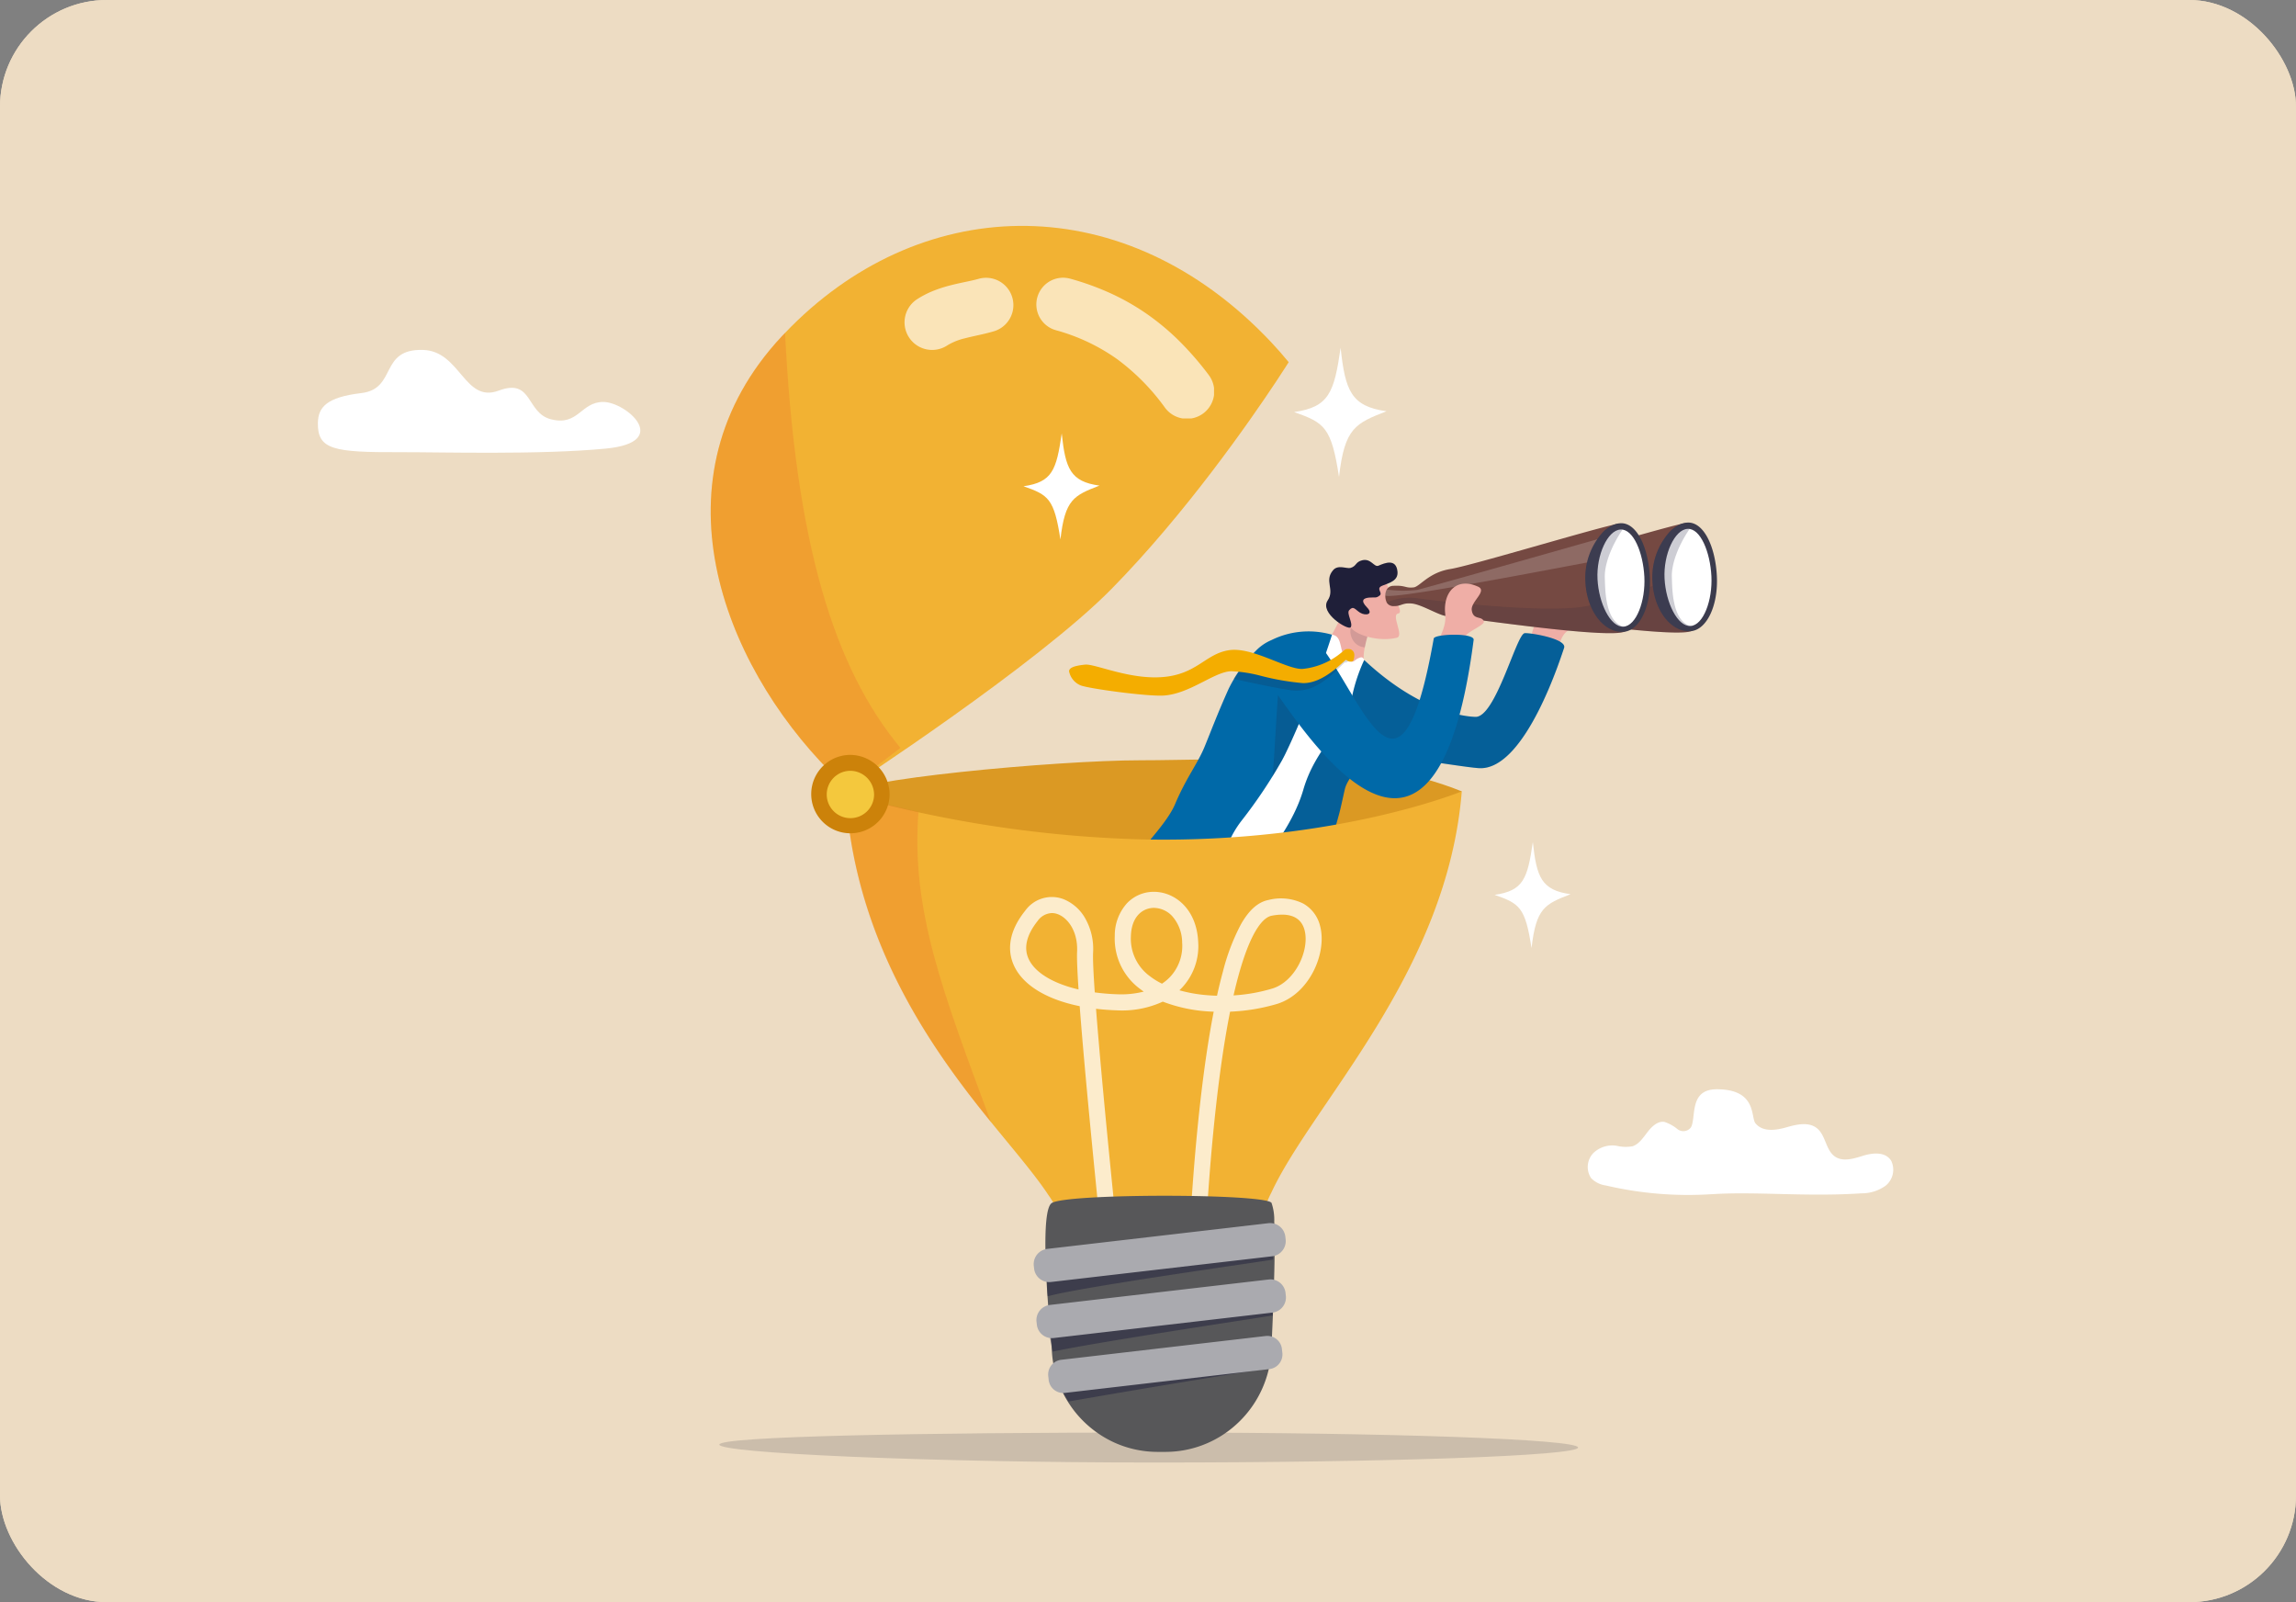 <svg xmlns="http://www.w3.org/2000/svg" xmlns:xlink="http://www.w3.org/1999/xlink" width="430" height="300" viewBox="0 0 430 300">
  <rect x="0" y="0" width="430" height="300" fill="#808080" stroke="none"/>
  <defs>
    <clipPath id="clip-path">
      <rect id="Rectángulo_430590" data-name="Rectángulo 430590" width="430" height="300" rx="20" transform="translate(995.051 2565)" fill="#fff" stroke="#707070" stroke-width="1"/>
    </clipPath>
    <clipPath id="clip-path-2">
      <rect id="Rectángulo_430628" data-name="Rectángulo 430628" width="463.906" height="309.355" fill="none"/>
    </clipPath>
    <clipPath id="clip-path-3">
      <rect id="Rectángulo_430627" data-name="Rectángulo 430627" width="463.905" height="309.355" fill="none"/>
    </clipPath>
    <clipPath id="clip-path-4">
      <rect id="Rectángulo_430592" data-name="Rectángulo 430592" width="160.824" height="5.619" fill="none"/>
    </clipPath>
    <clipPath id="clip-path-5">
      <rect id="Rectángulo_430593" data-name="Rectángulo 430593" width="44.087" height="9.583" fill="none"/>
    </clipPath>
    <clipPath id="clip-path-6">
      <rect id="Rectángulo_430594" data-name="Rectángulo 430594" width="7.911" height="19.549" fill="none"/>
    </clipPath>
    <clipPath id="clip-path-7">
      <rect id="Rectángulo_430595" data-name="Rectángulo 430595" width="3.762" height="5.322" fill="none"/>
    </clipPath>
    <clipPath id="clip-path-8">
      <rect id="Rectángulo_430596" data-name="Rectángulo 430596" width="59.959" height="51.258" fill="none"/>
    </clipPath>
    <clipPath id="clip-path-9">
      <rect id="Rectángulo_430597" data-name="Rectángulo 430597" width="6.584" height="18.938" fill="none"/>
    </clipPath>
    <clipPath id="clip-path-10">
      <rect id="Rectángulo_430598" data-name="Rectángulo 430598" width="44.086" height="9.583" fill="none"/>
    </clipPath>
    <clipPath id="clip-path-11">
      <rect id="Rectángulo_430599" data-name="Rectángulo 430599" width="41.284" height="11.076" fill="none"/>
    </clipPath>
    <clipPath id="clip-path-12">
      <rect id="Rectángulo_430600" data-name="Rectángulo 430600" width="7.912" height="19.549" fill="none"/>
    </clipPath>
    <clipPath id="clip-path-13">
      <rect id="Rectángulo_430601" data-name="Rectángulo 430601" width="21.825" height="6.658" fill="none"/>
    </clipPath>
    <clipPath id="clip-path-14">
      <rect id="Rectángulo_430602" data-name="Rectángulo 430602" width="58.351" height="76.699" fill="none"/>
    </clipPath>
    <clipPath id="clip-path-15">
      <rect id="Rectángulo_430603" data-name="Rectángulo 430603" width="27.215" height="61.3" fill="none"/>
    </clipPath>
    <clipPath id="clip-path-16">
      <rect id="Rectángulo_430604" data-name="Rectángulo 430604" width="57.96" height="26.349" fill="none"/>
    </clipPath>
    <clipPath id="clip-path-17">
      <rect id="Rectángulo_430605" data-name="Rectángulo 430605" width="35.533" height="85.276" fill="none"/>
    </clipPath>
    <clipPath id="clip-path-18">
      <rect id="Rectángulo_430606" data-name="Rectángulo 430606" width="42.38" height="9.053" fill="none"/>
    </clipPath>
    <clipPath id="clip-path-19">
      <rect id="Rectángulo_430607" data-name="Rectángulo 430607" width="41.89" height="8.935" fill="none"/>
    </clipPath>
    <clipPath id="clip-path-20">
      <rect id="Rectángulo_430608" data-name="Rectángulo 430608" width="40.077" height="8.461" fill="none"/>
    </clipPath>
    <clipPath id="clip-path-25">
      <rect id="Rectángulo_430614" data-name="Rectángulo 430614" width="59.961" height="51.258" fill="none"/>
    </clipPath>
    <clipPath id="clip-path-30">
      <rect id="Rectángulo_430619" data-name="Rectángulo 430619" width="21.825" height="6.656" fill="none"/>
    </clipPath>
    <clipPath id="clip-path-33">
      <rect id="Rectángulo_430622" data-name="Rectángulo 430622" width="57.959" height="26.349" fill="none"/>
    </clipPath>
    <clipPath id="clip-path-34">
      <rect id="Rectángulo_430623" data-name="Rectángulo 430623" width="35.534" height="85.276" fill="none"/>
    </clipPath>
  </defs>
  <g id="Enmascarar_grupo_1098927" data-name="Enmascarar grupo 1098927" transform="translate(-995.051 -2565)" clip-path="url(#clip-path)">
    <g id="Grupo_1164218" data-name="Grupo 1164218" transform="translate(986.037 2557.804)">
      <g id="Grupo_1164329" data-name="Grupo 1164329" clip-path="url(#clip-path-2)">
        <rect id="Rectángulo_430591" data-name="Rectángulo 430591" width="463.867" height="309.245" transform="translate(0 0.11)" fill="#eddcc3"/>
        <g id="Grupo_1164328" data-name="Grupo 1164328">
          <g id="Grupo_1164327" data-name="Grupo 1164327" clip-path="url(#clip-path-3)">
            <g id="Grupo_1164227" data-name="Grupo 1164227" transform="translate(143.696 275.538)" opacity="0.18">
              <g id="Grupo_1164226" data-name="Grupo 1164226">
                <g id="Grupo_1164225" data-name="Grupo 1164225" clip-path="url(#clip-path-4)">
                  <path id="Trazado_935472" data-name="Trazado 935472" d="M929.334,1784.271c0,1.552,37.944,3.353,81.663,3.353s79.161-1.258,79.161-2.81S1054.716,1782,1011,1782s-81.663.714-81.663,2.266" transform="translate(-929.334 -1782.005)" fill="#32323f"/>
                </g>
              </g>
            </g>
            <path id="Trazado_935473" data-name="Trazado 935473" d="M1197.7,972.66c-19.023-7.7-44.366-5.819-60.136-5.819s-55.5,3.692-55.255,6.445,13.391,27.909,29.16,27.909,73.589-13.7,73.589-13.7Z" transform="translate(-914.956 -817.175)" fill="#db9923"/>
            <path id="Trazado_935474" data-name="Trazado 935474" d="M1817.228,694.05a2.759,2.759,0,0,0,.248,1.307,1.444,1.444,0,0,0,1.366.685c1.4.027,1.569-.669,3.417-.471s5.295,2.383,6.492,2.33c1.089-.048,27.789,4.044,32.813,3.064a2.641,2.641,0,0,0,.438-.119c.228-.088.355-.2.371-.335.019-.17.036-.425.051-.75.152-3.389.034-14.477-.776-18.039-.162-.711-.351-1.122-.572-1.113a7.534,7.534,0,0,0-1.054.188c-5.319,1.2-26.835,7.7-30.647,8.309-4.036.645-5.7,3.306-6.843,3.434-1.62.18-1.482-.43-3.857-.289a1.615,1.615,0,0,0-1.445,1.8" transform="translate(-1536.244 -575.372)" fill="#754942"/>
            <g id="Grupo_1164230" data-name="Grupo 1164230" transform="translate(281.232 116.162)" opacity="0.16">
              <g id="Grupo_1164229" data-name="Grupo 1164229">
                <g id="Grupo_1164228" data-name="Grupo 1164228" clip-path="url(#clip-path-5)">
                  <path id="Trazado_935475" data-name="Trazado 935475" d="M1818.833,755.081a1.444,1.444,0,0,0,1.366.685c1.4.027,1.569-.669,3.417-.471s5.295,2.383,6.492,2.331c1.089-.048,27.789,4.044,32.813,3.064l-.054-.092-.687-1.18c-1.339-2.3-2.6-4.466-3.493-5.987l-1.27-2.172a2.782,2.782,0,0,1-1.3.844c-5.753,2.284-27.281,2.77-31.13,2.264a10.918,10.918,0,0,0-6.156.715" transform="translate(-1818.832 -751.258)" fill="#1f1f39"/>
                </g>
              </g>
            </g>
            <path id="Trazado_935476" data-name="Trazado 935476" d="M2059.447,691.076c.209,4.042,2.024,7.28,4.37,8.638a4.812,4.812,0,0,0,2.805.679c2.981-.232,5.174-4.785,4.885-10.342s-2.474-10.109-5.462-9.991a3.944,3.944,0,0,0-1.272.272h0l0,0a5.9,5.9,0,0,0-1.915,1.261,12.694,12.694,0,0,0-3.407,9.482" transform="translate(-1740.996 -574.904)" fill="#3b3b4d"/>
            <path id="Trazado_935477" data-name="Trazado 935477" d="M2074.1,696.982c.233,4.509,2.425,9.012,4.847,8.886s4.16-4.832,3.926-9.341-2.043-8.974-4.466-8.848-4.542,4.794-4.308,9.3" transform="translate(-1753.384 -581.347)" fill="#fff"/>
            <g id="Grupo_1164233" data-name="Grupo 1164233" transform="translate(318.434 105.426)" opacity="0.26">
              <g id="Grupo_1164232" data-name="Grupo 1164232">
                <g id="Grupo_1164231" data-name="Grupo 1164231" clip-path="url(#clip-path-6)">
                  <path id="Trazado_935478" data-name="Trazado 935478" d="M2059.447,692.574c.209,4.042,2.024,7.28,4.37,8.638,2.291.2,4.843.333,2.744-.287-3.425-1.013-3.406-6.89-3.482-9.2s1.092-5.68,3.319-8.972l-1.625-.924h0l0,0c-.06.039-.931.6-1.915,1.261a12.694,12.694,0,0,0-3.407,9.482" transform="translate(-2059.43 -681.829)" fill="#3d3d59"/>
                </g>
              </g>
            </g>
            <path id="Trazado_935479" data-name="Trazado 935479" d="M1918,778.378c.831-6.87,4.069-3.415,5.591-7.274.249-.633-2.793-5.018-5.413-3.724s-4.653,5.219-5.014,7.227,2,3.1,2.707,3.094a7.115,7.115,0,0,1,2.129.677" transform="translate(-1617.315 -648.526)" fill="#efaea6"/>
            <path id="Trazado_935480" data-name="Trazado 935480" d="M1655.087,786.726l4.7,2.6s4.6,2.461,4.053,1.082c-.727-1.842-.124-3.313-.279-4.439a8.659,8.659,0,0,1,.194-2.614,27.492,27.492,0,0,1,.858-3.228l.2-.374-.145-1.308-.425-3.829s-3.874.6-4.807,2.758c-.852,1.972-3.857,7.041-4.354,9.35" transform="translate(-1399.173 -654.844)" fill="#efaea6"/>
            <g id="Grupo_1164236" data-name="Grupo 1164236" transform="translate(261.884 123.189)" opacity="0.14">
              <g id="Grupo_1164235" data-name="Grupo 1164235">
                <g id="Grupo_1164234" data-name="Grupo 1164234" clip-path="url(#clip-path-7)">
                  <path id="Trazado_935481" data-name="Trazado 935481" d="M1696.4,802.03a27.489,27.489,0,0,1,.857-3.228l.2-.374-.145-1.308-.494-.413a23.7,23.7,0,0,0-2.728,1.3c-.894.624-.327,3.869,2.308,4.028" transform="translate(-1693.697 -796.707)" fill="#1f1f39"/>
                </g>
              </g>
            </g>
            <path id="Trazado_935482" data-name="Trazado 935482" d="M1521.759,815.919c2.293.234,1.109,3.836,3.125,4.825,1.064.522,1.016-.068,1.74-.387.446-.2.888-.439,1.183.294,6,14.927-15.5,38.161-14.944,40.591.454,1.987-9.589,1.984-14.511-1.539-6.75-4.832-2.992-13.05-2.145-14.569s16.4-26.88,16.4-26.88a43.981,43.981,0,0,0,9.156-2.335" transform="translate(-1263.333 -689.76)" fill="#fff"/>
            <path id="Trazado_935483" data-name="Trazado 935483" d="M1624.887,816.8c-.308.754-7.133,23.12-16,22.468-3.92-.288-17.062-2.774-19.669-1.966-1.984.615-4.883,3.77-5.384,5.917-.4,1.728-.74,3.414-1.073,4.634-.853,3.133-3.949,14.4-6.18,15.89-3,2-10.6,1.977-11.454.149-1.473-3.137,7.971-10.406,10.937-20.585,2.293-7.87,7.474-10.99,9.157-17.577a31.413,31.413,0,0,1,2.245-6.706c9.763,9.128,17.9,10.552,20.827,10.647,3.753.122,7.605-15.2,9.175-15.659.618-.182,8.151.982,7.414,2.787" transform="translate(-1322.997 -688.134)" fill="#0267a4"/>
            <g id="Grupo_1164239" data-name="Grupo 1164239" transform="translate(241.981 125.863)" opacity="0.11">
              <g id="Grupo_1164238" data-name="Grupo 1164238">
                <g id="Grupo_1164237" data-name="Grupo 1164237" clip-path="url(#clip-path-8)">
                  <path id="Trazado_935484" data-name="Trazado 935484" d="M1624.887,816.8c-.308.754-7.133,23.12-16,22.468-3.92-.288-17.062-2.774-19.669-1.966-1.984.615-4.883,3.77-5.384,5.917-.4,1.728-.74,3.414-1.073,4.634-.853,3.133-3.949,14.4-6.18,15.89-3,2-10.6,1.977-11.454.149-1.473-3.137,7.971-10.406,10.937-20.585,2.293-7.87,7.474-10.99,9.157-17.577a31.413,31.413,0,0,1,2.245-6.706c9.763,9.128,17.9,10.552,20.827,10.647,3.753.122,7.605-15.2,9.175-15.659.618-.182,8.151.982,7.414,2.787" transform="translate(-1564.978 -813.997)" fill="#1f1f39"/>
                </g>
              </g>
            </g>
            <path id="Trazado_935485" data-name="Trazado 935485" d="M1424.029,856.824c-.517,4.276,10.716,3.872,14.831,1.873,3.411-1.658,2.316-5.972,6.468-11.337a92.6,92.6,0,0,0,7.6-11.342c.2-.383.4-.759.574-1.122,1.486-3.055,2.916-6.426,4.18-9.618.575-1.451,1.117-2.866,1.612-4.2.318-.854.617-1.675.9-2.449,1.028-2.865,1.765-5.1,2.068-6.088a15.693,15.693,0,0,0-11.338,1,8.948,8.948,0,0,0-2.616,1.7,26.809,26.809,0,0,0-5.388,7.4c-2.093,4.642-3.379,8.108-4.548,10.941-1.288,3.122-3.388,5.7-5.5,10.678-1.895,4.474-8.568,10.33-8.837,12.559" transform="translate(-1203.827 -686.385)" fill="#0069a8"/>
            <g id="Grupo_1164242" data-name="Grupo 1164242" transform="translate(247.266 133.821)" opacity="0.18">
              <g id="Grupo_1164241" data-name="Grupo 1164241">
                <g id="Grupo_1164240" data-name="Grupo 1164240" clip-path="url(#clip-path-9)">
                  <path id="Trazado_935486" data-name="Trazado 935486" d="M1600.643,865.471c-.511,1.239-1.062,16.269-1.48,18.937.2-.383,2.226-3.884,2.4-4.248,1.486-3.055,2.916-6.426,4.18-9.617Z" transform="translate(-1599.162 -865.471)" fill="#1f1f39"/>
                </g>
              </g>
            </g>
            <path id="Trazado_935487" data-name="Trazado 935487" d="M1691.973,753.557c.567,1.983,3.512,5.393,2.148,5.67s1.2,4.188-.239,4.535c-3.491.84-7.973-.549-8.763-2.152s-1.482-6.392-1.482-6.392Z" transform="translate(-1423.309 -637.04)" fill="#efaea6"/>
            <path id="Trazado_935488" data-name="Trazado 935488" d="M1672.367,732.379c1.133-.1,1.22.156,1.922-.379s-.852-1.329.549-1.867,2.972-.955,2.8-2.642c-.255-2.443-2.306-1.631-3.564-1.083-.81.353-1.382-1.44-3.055-1.013-1.312.335-1,1.076-2.162,1.427-.7.212-2.323-.675-3.265.412-1.747,2.016.36,3.617-1.019,5.668-1.609,2.393,3.862,5.664,4.3,5.042.509-.725-.821-2.588-.282-3.2.813-.923,1.094-.132,2.045.458,1.016.63,2.608.353,1.284-1s-.572-1.738.454-1.827" transform="translate(-1406.939 -613.176)" fill="#1f1f39"/>
            <path id="Trazado_935489" data-name="Trazado 935489" d="M1736.024,694.849a2.757,2.757,0,0,0,.248,1.307,1.444,1.444,0,0,0,1.366.685c1.4.026,1.569-.669,3.417-.472s5.295,2.384,6.491,2.33c1.088-.047,27.789,4.044,32.813,3.064a2.578,2.578,0,0,0,.438-.119c.227-.087.355-.2.37-.334.019-.171.037-.425.051-.751.152-3.389.035-14.476-.777-18.038-.161-.711-.351-1.121-.571-1.113a7.559,7.559,0,0,0-1.053.187c-5.319,1.2-26.835,7.7-30.647,8.31-4.035.645-5.7,3.3-6.844,3.434-1.619.18-1.481-.43-3.857-.29a1.365,1.365,0,0,0-1.195.723,2.276,2.276,0,0,0-.25,1.076" transform="translate(-1467.596 -576.048)" fill="#754942"/>
            <g id="Grupo_1164245" data-name="Grupo 1164245" transform="translate(268.676 116.284)" opacity="0.16">
              <g id="Grupo_1164244" data-name="Grupo 1164244">
                <g id="Grupo_1164243" data-name="Grupo 1164243" clip-path="url(#clip-path-10)">
                  <path id="Trazado_935490" data-name="Trazado 935490" d="M1737.629,755.876a1.444,1.444,0,0,0,1.366.685c1.4.027,1.569-.669,3.417-.471s5.3,2.383,6.492,2.331c1.089-.049,27.789,4.044,32.813,3.064l-.054-.092-.687-1.18c-1.339-2.3-2.6-4.466-3.493-5.987l-1.27-2.172c-.2.3,1.069,3.829.42,4.087-5.753,2.284-29-.473-32.847-.979a10.918,10.918,0,0,0-6.156.715" transform="translate(-1737.629 -752.052)" fill="#1f1f39"/>
                </g>
              </g>
            </g>
            <g id="Grupo_1164248" data-name="Grupo 1164248" transform="translate(268.428 107.824)" opacity="0.18">
              <g id="Grupo_1164247" data-name="Grupo 1164247">
                <g id="Grupo_1164246" data-name="Grupo 1164246" clip-path="url(#clip-path-11)">
                  <path id="Trazado_935491" data-name="Trazado 935491" d="M1736.024,708.316c.947.985,35.3-5.749,38.96-6.388l2.323-4.589s-33.866,9.643-35.318,9.933a21.821,21.821,0,0,1-5.171,0,5.248,5.248,0,0,0-.545-.031,2.276,2.276,0,0,0-.25,1.076" transform="translate(-1736.023 -697.339)" fill="#fff"/>
                </g>
              </g>
            </g>
            <path id="Trazado_935492" data-name="Trazado 935492" d="M1978.242,691.871c.21,4.042,2.024,7.28,4.37,8.638a4.812,4.812,0,0,0,2.805.679c2.981-.232,5.174-4.785,4.886-10.342s-2.474-10.11-5.462-9.992a3.944,3.944,0,0,0-1.272.272h0l0,0a5.9,5.9,0,0,0-1.915,1.261,12.7,12.7,0,0,0-3.408,9.482" transform="translate(-1672.347 -575.576)" fill="#3b3b4d"/>
            <path id="Trazado_935493" data-name="Trazado 935493" d="M1992.9,697.778c.234,4.509,2.425,9.012,4.848,8.886s4.16-4.832,3.926-9.341-2.043-8.974-4.466-8.848-4.542,4.794-4.308,9.3" transform="translate(-1684.735 -582.019)" fill="#fff"/>
            <g id="Grupo_1164251" data-name="Grupo 1164251" transform="translate(305.877 105.548)" opacity="0.26">
              <g id="Grupo_1164250" data-name="Grupo 1164250">
                <g id="Grupo_1164249" data-name="Grupo 1164249" clip-path="url(#clip-path-12)">
                  <path id="Trazado_935494" data-name="Trazado 935494" d="M1978.242,693.369c.21,4.042,2.024,7.28,4.37,8.638,2.291.2,4.843.333,2.744-.287-3.425-1.013-3.406-6.889-3.482-9.2s1.092-5.68,3.319-8.972l-1.625-.924h0l0,0c-.06.039-.931.6-1.915,1.261a12.7,12.7,0,0,0-3.408,9.482" transform="translate(-1978.224 -682.623)" fill="#3d3d59"/>
                </g>
              </g>
            </g>
            <path id="Trazado_935495" data-name="Trazado 935495" d="M1801.654,763.861c.242-.807,3.573-2.1,3.41-2.734-.3-1.177-2.015-.166-2.265-2.181-.194-1.57,2.972-3.561,1.189-4.367-4.172-1.887-6.577,1.192-6.161,5.064.323,3.009-1.62,4.759-1.942,7.3s5.271.681,5.271.681a17.081,17.081,0,0,1,.5-3.758" transform="translate(-1518.189 -637.421)" fill="#efaea6"/>
            <path id="Trazado_935496" data-name="Trazado 935496" d="M1601.839,816.767c8.578,9.847,15.655,36.437,22.135-.17.156-.88,7.651-1.108,7.474.254-7.625,58.827-34.365,12.685-38.139,8.35-1.6-1.837.5-9.4,3.8-8.85a21.253,21.253,0,0,0,4.735.416" transform="translate(-1346.484 -689.73)" fill="#0069a8"/>
            <g id="Grupo_1164254" data-name="Grupo 1164254" transform="translate(240.014 129.969)" opacity="0.18">
              <g id="Grupo_1164253" data-name="Grupo 1164253">
                <g id="Grupo_1164252" data-name="Grupo 1164252" clip-path="url(#clip-path-13)">
                  <path id="Trazado_935497" data-name="Trazado 935497" d="M1573.187,841.92c-.208-.205-3.5,4.058-7.045,5a7.774,7.774,0,0,1-3.014.243c-2.972-.391-10.864-2.146-10.864-2.146a14.611,14.611,0,0,1,2.979-3.521,27.522,27.522,0,0,0,8.122,2.639,11.318,11.318,0,0,0,3.378-.27,18.834,18.834,0,0,0,5.262-2.186c.717-.419.963-1.218,1.708-1.108.989.146-.257,1.612-.526,1.349" transform="translate(-1552.262 -840.56)" fill="#1f1f39"/>
                </g>
              </g>
            </g>
            <path id="Trazado_935498" data-name="Trazado 935498" d="M1406.336,834.289a1.092,1.092,0,0,0-1.122-1.13c-.661-.018-.732.246-1.314.687a13.446,13.446,0,0,1-7.271,3.045c-2.943.123-9.354-4.158-13.74-3.508s-5.96,4.44-12.267,5.018-12.842-2.506-14.7-2.313-3,.522-3.007,1.255a3.621,3.621,0,0,0,2.093,2.6c1.259.6,12.6,2.137,15.637,1.933,4.955-.333,9.473-4.483,12.656-4.553a25.964,25.964,0,0,1,5.34.809,47.245,47.245,0,0,0,8.1,1.419c4.152.045,7.84-4.548,8.1-4.347a1.126,1.126,0,0,0,1.041.3c.371-.067.453-.8.454-1.214" transform="translate(-1143.72 -704.333)" fill="#f4ad00"/>
            <path id="Trazado_935499" data-name="Trazado 935499" d="M1197.7,1005.581c-2.722,33.936-27.917,58.466-35.625,75.052,0,0,0,0,0,.005a19.747,19.747,0,0,0-2.248,9.33c.006.1.006.2.007.293v0c.025,2.541-1.629,4.515-4.242,5.918l-.009.005a19.525,19.525,0,0,1-4.7,1.709c-.5.121-1.016.226-1.54.32-.6.113-1.224.2-1.865.276h0l-.015,0-.127.014a36.812,36.812,0,0,1-14.98-1.321q-.349-.113-.687-.234c-.085-.034-.166-.063-.246-.09h0l-.006,0a20,20,0,0,1-2.759-1.244l-.24-.135q-.237-.136-.466-.278l-.226-.144c-.075-.049-.149-.1-.222-.146l-.049-.032c-.122-.083-.24-.166-.357-.25l-.025-.019c-.069-.051-.14-.1-.207-.155l-.158-.122c-.083-.065-.164-.131-.243-.2-.109-.09-.217-.183-.322-.276l-.031-.029q-.07-.062-.136-.124l-.024-.023c-.039-.035-.076-.072-.113-.108q-.236-.227-.45-.464a7.378,7.378,0,0,1-2.008-4.6,8.435,8.435,0,0,0-.367-1.982s0,0,0-.005a20.92,20.92,0,0,0-2.759-5.394s0,0,0,0c-2.54-3.837-6.413-8.321-10.724-13.625-11.194-13.743-25.491-33.9-27.215-61.425a225.166,225.166,0,0,0,56.005,8.51c35.862.664,59.385-9.011,59.385-9.011" transform="translate(-914.962 -850.096)" fill="#f2b233"/>
            <g id="Grupo_1164257" data-name="Grupo 1164257" transform="translate(198.15 174.295)" opacity="0.75">
              <g id="Grupo_1164256" data-name="Grupo 1164256">
                <g id="Grupo_1164255" data-name="Grupo 1164255" clip-path="url(#clip-path-14)">
                  <path id="Trazado_935500" data-name="Trazado 935500" d="M1339.6,1133.744a6.6,6.6,0,0,0-3.182-4.316,9.436,9.436,0,0,0-6.529-.67c-1.929.379-3.6,1.856-5.12,4.513a39.406,39.406,0,0,0-3.378,8.828q-.582,2.117-1.125,4.584c-.65-.017-1.3-.054-1.942-.108a27.014,27.014,0,0,1-5.095-.908q.151-.143.3-.291a11.405,11.405,0,0,0,3.217-8.785c-.286-6.159-4.38-9.364-8.3-9.364h-.057a6.9,6.9,0,0,0-5,2.167,9,9,0,0,0-2.265,6.049,11.715,11.715,0,0,0,4.788,10.011q.31.237.632.459a17.151,17.151,0,0,1-4.9.5,41.752,41.752,0,0,1-4.265-.351c-.248-3.571-.374-6.232-.316-7.457a11.563,11.563,0,0,0-1.433-6.33,8.222,8.222,0,0,0-4.12-3.678,6.144,6.144,0,0,0-7.186,2.2c-3.564,4.474-3.092,8.054-2.069,10.27,1.689,3.654,6.109,6.318,12.3,7.576.669,8.873,1.881,21.622,2.963,32.506.2,2.042.4,4.019.592,5.892.2,1.957.386,3.8.56,5.486q.1.974.192,1.875.044.427.086.835c.24,2.315.436,4.2.571,5.487.106,1,.174,1.645.2,1.855a1.5,1.5,0,0,0,1.494,1.347,1.579,1.579,0,0,0,.16-.009,1.507,1.507,0,0,0,1.338-1.655c-.005-.047-.051-.476-.129-1.228-.118-1.117-.31-2.945-.552-5.29-.007-.066-.013-.132-.021-.2-.087-.842-.181-1.748-.278-2.709-.172-1.676-.361-3.52-.56-5.486-.2-2.015-.419-4.159-.641-6.382-1.058-10.634-2.243-23.066-2.92-31.84q1.888.226,3.94.294a18.238,18.238,0,0,0,8.564-1.629,29.03,29.03,0,0,0,9.534,1.879c-.96,4.92-1.815,10.7-2.553,17.295-.527,4.694-.947,9.383-1.28,13.737-.219,2.869-.4,5.592-.55,8.076-.118,1.966-.216,3.781-.3,5.4-.048.962-.089,1.854-.126,2.668,0,.009,0,.017,0,.026-.145,3.274-.2,5.261-.2,5.32a.39.39,0,0,0,0,.063,1.5,1.5,0,0,0,1.464,1.481h.041a1.5,1.5,0,0,0,1.468-1.18,1.379,1.379,0,0,0,.035-.285c0-.056.054-1.966.192-5.121q.018-.389.037-.8.04-.879.088-1.865c.081-1.615.177-3.431.3-5.4.153-2.551.34-5.359.567-8.321.329-4.278.743-8.876,1.259-13.477.76-6.773,1.64-12.668,2.629-17.62a35.9,35.9,0,0,0,8.769-1.443c6.043-1.837,9.383-9.425,8.118-14.481m-49.124,10.542c-2.773-1.163-4.67-2.713-5.488-4.482-.972-2.1-.4-4.5,1.691-7.134a3.42,3.42,0,0,1,2.662-1.465,3.133,3.133,0,0,1,1.108.211c1.866.7,3.791,3.208,3.607,7.048-.058,1.217.051,3.712.273,7.045a24.187,24.187,0,0,1-3.853-1.222m19.484.14a13.458,13.458,0,0,1-2.217-1.361,8.7,8.7,0,0,1-3.609-7.531c.118-3.887,2.38-5.283,4.279-5.3h.032a4.785,4.785,0,0,1,3.4,1.517,7.528,7.528,0,0,1,1.89,4.977,8.475,8.475,0,0,1-2.354,6.533,8.836,8.836,0,0,1-1.421,1.163m20.645.92a32.133,32.133,0,0,1-7.245,1.279q.453-1.989.932-3.733c2.523-9.166,4.953-10.94,6.177-11.181a10.3,10.3,0,0,1,1.98-.21c1.862,0,3.653.662,4.231,2.973.923,3.7-1.751,9.557-6.075,10.872" transform="translate(-1281.512 -1127.227)" fill="#fff"/>
                </g>
              </g>
            </g>
            <g id="Grupo_1164260" data-name="Grupo 1164260" transform="translate(167.349 156.111)" opacity="0.19">
              <g id="Grupo_1164259" data-name="Grupo 1164259">
                <g id="Grupo_1164258" data-name="Grupo 1164258" clip-path="url(#clip-path-15)">
                  <path id="Trazado_935501" data-name="Trazado 935501" d="M1109.527,1070.928c-11.194-13.743-25.49-33.77-27.215-61.3l13.641,3.254c-1.411,18.371,4.51,33.583,13.573,58.046" transform="translate(-1082.312 -1009.628)" fill="#ea4f26"/>
                </g>
              </g>
            </g>
            <path id="Trazado_935502" data-name="Trazado 935502" d="M1027.12,346.279s-.838,1.339-2.357,3.632c-4.9,7.386-16.894,24.652-30.81,38.816-14.017,14.267-49.479,37.345-49.479,37.345q-1.628-1.487-3.23-3.1c-20.178-20.385-33.772-55.1-9.03-81.565q.279-.305.584-.606c24.739-25.888,62.131-27.675,89.769.423.378.383.748.769,1.115,1.155q1.811,1.921,3.437,3.905" transform="translate(-776.793 -271.163)" fill="#f2b233"/>
            <g id="Grupo_1164263" data-name="Grupo 1164263" transform="translate(178.383 59.307)" opacity="0.65">
              <g id="Grupo_1164262" data-name="Grupo 1164262">
                <g id="Grupo_1164261" data-name="Grupo 1164261" clip-path="url(#clip-path-16)">
                  <path id="Trazado_935503" data-name="Trazado 935503" d="M1167.466,383.886c-.6.171-1.362.339-2.206.517s-1.777.372-2.764.62a26.931,26.931,0,0,0-3.118.968,18.149,18.149,0,0,0-3.3,1.651l-.034.022a5.166,5.166,0,1,0,5.579,8.7l.073-.048a11.309,11.309,0,0,1,3.345-1.331c.721-.189,1.515-.365,2.391-.559s1.835-.406,2.932-.73a5.113,5.113,0,0,0-2.857-9.819Z" transform="translate(-1153.669 -383.657)" fill="#fff"/>
                  <path id="Trazado_935504" data-name="Trazado 935504" d="M1345.62,401.708a58.715,58.715,0,0,0-5.154-5.98,46.179,46.179,0,0,0-6.162-5.228,43.737,43.737,0,0,0-7.052-4.042,50.955,50.955,0,0,0-7.5-2.713l-.007,0a5.006,5.006,0,0,0-2.719,9.636,36.479,36.479,0,0,1,11.424,5.376,41.218,41.218,0,0,1,8.978,9.078l.009.012a5.113,5.113,0,0,0,8.206-6.1Z" transform="translate(-1288.695 -383.557)" fill="#fff"/>
                </g>
              </g>
            </g>
            <g id="Grupo_1164266" data-name="Grupo 1164266" transform="translate(142.078 69.633)" opacity="0.19">
              <g id="Grupo_1164265" data-name="Grupo 1164265">
                <g id="Grupo_1164264" data-name="Grupo 1164264" clip-path="url(#clip-path-17)">
                  <path id="Trazado_935505" data-name="Trazado 935505" d="M932.8,450.342c1.972,39.606,9.2,62.729,21.607,77.717l-9.931,7.558q-1.63-1.487-3.232-3.1c-20.177-20.385-33.771-55.1-9.03-81.565.187-.2.382-.406.586-.606" transform="translate(-918.871 -450.342)" fill="#ea4f26"/>
                </g>
              </g>
            </g>
            <path id="Trazado_935506" data-name="Trazado 935506" d="M1055.308,968.919a7.341,7.341,0,1,1-7.338-7.522,7.432,7.432,0,0,1,7.338,7.522" transform="translate(-879.726 -812.743)" fill="#cc820a"/>
            <path id="Trazado_935507" data-name="Trazado 935507" d="M1068.294,985.208a4.433,4.433,0,1,1-4.432-4.542,4.488,4.488,0,0,1,4.432,4.542" transform="translate(-895.619 -829.033)" fill="#f4c83d"/>
            <path id="Trazado_935508" data-name="Trazado 935508" d="M1324.231,1506c.012.716.035,1.446.06,2.188.087,2.369.236,4.813.4,7.024.055.756.114,1.485.169,2.176.277,3.41.541,5.858.541,5.858,0,.419.013.836.04,1.248a20.034,20.034,0,0,0,11.609,17c.4.184.809.355,1.222.512a19.676,19.676,0,0,0,7.012,1.275l1.429,0a19.683,19.683,0,0,0,10.483-3.027,20.107,20.107,0,0,0,8.89-12.595,19.8,19.8,0,0,0,.374-2.272,20.582,20.582,0,0,0,.117-2.193s.014-.256.036-.716c.036-.709.093-1.91.157-3.415.073-1.694.154-3.774.225-5.979.036-1.167.069-2.368.095-3.568.047-2.111.073-4.208.061-6.084-.007-1.2-.032-2.3-.074-3.265a9.767,9.767,0,0,0-.511-3.519c-1.319-1.762-38.534-1.789-41.178.053-1,.694-1.241,4.645-1.155,9.3" transform="translate(-1119.462 -1264.111)" fill="#575759"/>
            <g id="Grupo_1164269" data-name="Grupo 1164269" transform="translate(205.066 240.976)" opacity="0.6">
              <g id="Grupo_1164268" data-name="Grupo 1164268">
                <g id="Grupo_1164267" data-name="Grupo 1164267" clip-path="url(#clip-path-18)">
                  <path id="Trazado_935509" data-name="Trazado 935509" d="M1326.365,1567.536c6.187-1.706,36.533-5.973,42.253-6.877-.055-.757-.113-1.486-.169-2.176l-42.135,4.3a28.848,28.848,0,0,0,.051,4.751" transform="translate(-1326.238 -1558.483)" fill="#2c2c42"/>
                </g>
              </g>
            </g>
            <g id="Grupo_1164272" data-name="Grupo 1164272" transform="translate(205.45 251.456)" opacity="0.6">
              <g id="Grupo_1164271" data-name="Grupo 1164271">
                <g id="Grupo_1164270" data-name="Grupo 1164270" clip-path="url(#clip-path-19)">
                  <path id="Trazado_935510" data-name="Trazado 935510" d="M1329.407,1635.191c8.164-1.752,35.964-5.929,41.2-6.771a19.823,19.823,0,0,0-.249-2.164l-41.639,3.856a25.075,25.075,0,0,0,.686,5.079" transform="translate(-1328.718 -1626.256)" fill="#2c2c42"/>
                </g>
              </g>
            </g>
            <path id="Trazado_935511" data-name="Trazado 935511" d="M1357.2,1530.923l.064.565a2.871,2.871,0,0,1-2.549,3.15l-41.372,4.807a2.851,2.851,0,0,1-3.187-2.483l-.064-.565a2.871,2.871,0,0,1,2.548-3.15l41.372-4.807a2.851,2.851,0,0,1,3.186,2.483" transform="translate(-1107.508 -1292.092)" fill="#aaaaaf"/>
            <path id="Trazado_935512" data-name="Trazado 935512" d="M1360.043,1599.1l.064.564a2.856,2.856,0,0,1-2.519,3.146l-40.956,4.762a2.836,2.836,0,0,1-3.158-2.486l-.064-.565a2.856,2.856,0,0,1,2.519-3.146l40.956-4.762a2.836,2.836,0,0,1,3.158,2.486" transform="translate(-1110.312 -1349.723)" fill="#aaaaaf"/>
            <g id="Grupo_1164275" data-name="Grupo 1164275" transform="translate(206.92 261.273)" opacity="0.6">
              <g id="Grupo_1164274" data-name="Grupo 1164274">
                <g id="Grupo_1164273" data-name="Grupo 1164273" clip-path="url(#clip-path-20)">
                  <path id="Trazado_935513" data-name="Trazado 935513" d="M1338.231,1693.839a20.034,20.034,0,0,0,2.192,4.37c9.389-1.659,30.945-5.276,37.511-6.19a19.811,19.811,0,0,0,.374-2.272Z" transform="translate(-1338.231 -1689.747)" fill="#2c2c42"/>
                </g>
              </g>
            </g>
            <path id="Trazado_935514" data-name="Trazado 935514" d="M1371.423,1667.5l.064.565a2.771,2.771,0,0,1-2.344,3.126l-38.435,4.473a2.752,2.752,0,0,1-2.983-2.506l-.064-.564a2.771,2.771,0,0,1,2.345-3.126l38.435-4.473a2.751,2.751,0,0,1,2.983,2.506" transform="translate(-1122.358 -1407.53)" fill="#aaaaaf"/>
            <path id="Trazado_935515" data-name="Trazado 935515" d="M496.53,480.722c4.242,0,12.959,7.524.5,8.73s-31.116.651-38.667.676c-12.324.041-15.382-.463-15.283-5.5.057-2.914,1.63-4.8,8.127-5.566,6.759-.8,3.306-8.312,11.556-8.084,7.027.194,7.744,10.033,14.174,7.621s5.083,4.16,9.786,5.365c5.168,1.325,5.566-3.245,9.806-3.245" transform="translate(-374.569 -398.151)" fill="#fff"/>
            <path id="Trazado_935516" data-name="Trazado 935516" d="M2004.265,1385.97a67.724,67.724,0,0,1-19.763-1.633,4.7,4.7,0,0,1-2.773-1.385,3.776,3.776,0,0,1,.394-4.658,5.149,5.149,0,0,1,4.37-1.395,7.3,7.3,0,0,0,2.985.1c1.2-.382,2-1.592,2.808-2.645s1.9-2.095,3.144-1.93a7.5,7.5,0,0,1,2.5,1.377,1.783,1.783,0,0,0,2.51-.355c1.017-1.9-.411-7.123,4.831-7.123,7.567,0,6.331,5.253,7.242,6.368,1.381,1.69,3.839,1.318,5.839.746s4.382-1.115,5.925.4c1.338,1.31,1.476,3.713,2.9,4.91,1.515,1.275,3.666.595,5.5.022s4.2-.783,5.266.957a3.852,3.852,0,0,1-1.042,4.645,7.632,7.632,0,0,1-4.541,1.436c-10.365.69-19.776-.383-28.09.171" transform="translate(-1674.772 -1155.056)" fill="#fff"/>
            <path id="Trazado_935517" data-name="Trazado 935517" d="M1297.751,582.044c5.386-.773,6.155-3,7.154-9.884.7,6.536,1.589,9.014,7.064,9.76-4.776,1.864-6.455,2.54-7.307,10.095-1.177-7.651-2.226-8.328-6.912-9.97" transform="translate(-1097.089 -483.691)" fill="#fff"/>
            <path id="Trazado_935518" data-name="Trazado 935518" d="M1868.391,1076.865c5.386-.773,6.155-3,7.154-9.884.7,6.536,1.589,9.014,7.064,9.76-4.776,1.864-6.455,2.54-7.307,10.095-1.177-7.651-2.226-8.328-6.912-9.97" transform="translate(-1579.496 -902.002)" fill="#fff"/>
            <path id="Trazado_935519" data-name="Trazado 935519" d="M1625.512,480.442c6.557-.941,7.494-3.647,8.711-12.034.849,7.958,1.934,10.976,8.6,11.883-5.816,2.269-7.859,3.093-8.9,12.291-1.433-9.315-2.71-10.139-8.415-12.139" transform="translate(-1374.172 -395.982)" fill="#fff"/>
            <rect id="Rectángulo_430609" data-name="Rectángulo 430609" width="463.867" height="309.245" transform="translate(0.038)" fill="#eddcc3"/>
            <g id="Grupo_1164278" data-name="Grupo 1164278" transform="translate(143.734 275.428)" opacity="0.18">
              <g id="Grupo_1164277" data-name="Grupo 1164277">
                <g id="Grupo_1164276" data-name="Grupo 1164276" clip-path="url(#clip-path-4)">
                  <path id="Trazado_935520" data-name="Trazado 935520" d="M929.581,1783.561c0,1.552,37.944,3.353,81.663,3.353s79.161-1.258,79.161-2.81-35.442-2.809-79.161-2.809-81.663.714-81.663,2.266" transform="translate(-929.581 -1781.295)" fill="#32323f"/>
                </g>
              </g>
            </g>
            <path id="Trazado_935521" data-name="Trazado 935521" d="M1197.942,971.95c-19.023-7.7-44.366-5.82-60.135-5.82s-55.505,3.692-55.255,6.445,13.391,27.909,29.161,27.909,73.589-13.7,73.589-13.7Z" transform="translate(-915.164 -816.575)" fill="#db9923"/>
            <path id="Trazado_935522" data-name="Trazado 935522" d="M1817.475,693.34a2.759,2.759,0,0,0,.248,1.307,1.443,1.443,0,0,0,1.366.685c1.4.027,1.569-.669,3.417-.471s5.295,2.383,6.492,2.331c1.089-.048,27.789,4.044,32.813,3.064a2.639,2.639,0,0,0,.438-.119c.228-.088.355-.2.371-.335.019-.17.036-.425.051-.751.152-3.389.034-14.477-.777-18.039-.162-.71-.351-1.122-.571-1.113a7.589,7.589,0,0,0-1.054.188c-5.319,1.2-26.835,7.7-30.647,8.309-4.036.645-5.7,3.306-6.843,3.434-1.62.18-1.482-.43-3.857-.289a1.615,1.615,0,0,0-1.445,1.8" transform="translate(-1536.453 -574.771)" fill="#754942"/>
            <g id="Grupo_1164281" data-name="Grupo 1164281" transform="translate(281.27 116.052)" opacity="0.16">
              <g id="Grupo_1164280" data-name="Grupo 1164280">
                <g id="Grupo_1164279" data-name="Grupo 1164279" clip-path="url(#clip-path-5)">
                  <path id="Trazado_935523" data-name="Trazado 935523" d="M1819.08,754.371a1.444,1.444,0,0,0,1.366.685c1.4.027,1.569-.669,3.417-.471s5.295,2.383,6.491,2.331c1.089-.049,27.789,4.044,32.813,3.064l-.054-.092-.687-1.18c-1.339-2.3-2.6-4.466-3.493-5.987l-1.27-2.172a2.784,2.784,0,0,1-1.3.844c-5.754,2.284-27.281,2.77-31.13,2.264a10.919,10.919,0,0,0-6.156.715" transform="translate(-1819.08 -750.548)" fill="#1f1f39"/>
                </g>
              </g>
            </g>
            <path id="Trazado_935524" data-name="Trazado 935524" d="M2059.693,690.365c.209,4.042,2.024,7.28,4.37,8.638a4.813,4.813,0,0,0,2.805.679c2.982-.232,5.174-4.785,4.886-10.342s-2.474-10.11-5.462-9.992a3.942,3.942,0,0,0-1.272.272h0l0,0a5.9,5.9,0,0,0-1.915,1.261,12.693,12.693,0,0,0-3.407,9.482" transform="translate(-1741.204 -574.303)" fill="#3b3b4d"/>
            <path id="Trazado_935525" data-name="Trazado 935525" d="M2074.347,696.273c.234,4.509,2.425,9.012,4.848,8.886s4.16-4.832,3.926-9.341-2.043-8.974-4.466-8.848-4.542,4.794-4.308,9.3" transform="translate(-1753.592 -580.747)" fill="#fff"/>
            <g id="Grupo_1164284" data-name="Grupo 1164284" transform="translate(318.473 105.316)" opacity="0.26">
              <g id="Grupo_1164283" data-name="Grupo 1164283">
                <g id="Grupo_1164282" data-name="Grupo 1164282" clip-path="url(#clip-path-6)">
                  <path id="Trazado_935526" data-name="Trazado 935526" d="M2059.693,691.863c.209,4.042,2.024,7.28,4.37,8.638,2.292.2,4.843.333,2.744-.287-3.425-1.013-3.405-6.89-3.482-9.2s1.092-5.68,3.32-8.972l-1.625-.924h0l0,0c-.06.039-.931.6-1.915,1.261a12.693,12.693,0,0,0-3.407,9.482" transform="translate(-2059.677 -681.118)" fill="#3d3d59"/>
                </g>
              </g>
            </g>
            <path id="Trazado_935527" data-name="Trazado 935527" d="M1918.248,777.668c.831-6.87,4.069-3.415,5.591-7.274.249-.633-2.793-5.018-5.413-3.724s-4.654,5.219-5.015,7.227,2,3.1,2.707,3.094a7.113,7.113,0,0,1,2.129.677" transform="translate(-1617.523 -647.925)" fill="#efaea6"/>
            <path id="Trazado_935528" data-name="Trazado 935528" d="M1655.334,786.015l4.7,2.6s4.6,2.461,4.053,1.082c-.727-1.842-.124-3.313-.279-4.439a8.661,8.661,0,0,1,.194-2.613,27.5,27.5,0,0,1,.858-3.228l.2-.374-.145-1.308-.426-3.828s-3.874.6-4.807,2.758c-.852,1.972-3.856,7.041-4.354,9.35" transform="translate(-1399.382 -654.243)" fill="#efaea6"/>
            <g id="Grupo_1164287" data-name="Grupo 1164287" transform="translate(261.921 123.079)" opacity="0.14">
              <g id="Grupo_1164286" data-name="Grupo 1164286">
                <g id="Grupo_1164285" data-name="Grupo 1164285" clip-path="url(#clip-path-7)">
                  <path id="Trazado_935529" data-name="Trazado 935529" d="M1696.646,801.319a27.443,27.443,0,0,1,.857-3.228l.2-.374-.145-1.308-.494-.413a23.676,23.676,0,0,0-2.728,1.3c-.894.624-.327,3.869,2.309,4.028" transform="translate(-1693.943 -795.997)" fill="#1f1f39"/>
                </g>
              </g>
            </g>
            <path id="Trazado_935530" data-name="Trazado 935530" d="M1522.006,815.208c2.293.234,1.109,3.836,3.125,4.825,1.064.522,1.016-.068,1.741-.386.446-.2.888-.44,1.183.294,6,14.927-15.5,38.161-14.944,40.591.454,1.987-9.589,1.984-14.511-1.539-6.75-4.833-2.992-13.051-2.145-14.569s16.4-26.88,16.4-26.88a44,44,0,0,0,9.156-2.335" transform="translate(-1263.542 -689.159)" fill="#fff"/>
            <path id="Trazado_935531" data-name="Trazado 935531" d="M1625.134,816.092c-.308.754-7.133,23.12-16,22.468-3.92-.288-17.062-2.774-19.669-1.966-1.984.615-4.883,3.77-5.384,5.918-.4,1.728-.74,3.414-1.073,4.634-.853,3.133-3.949,14.4-6.18,15.89-3,2-10.6,1.976-11.454.149-1.473-3.137,7.971-10.406,10.937-20.585,2.293-7.87,7.474-10.99,9.157-17.577a31.41,31.41,0,0,1,2.245-6.706c9.763,9.128,17.9,10.552,20.826,10.647,3.753.122,7.606-15.2,9.175-15.659.618-.182,8.151.982,7.414,2.787" transform="translate(-1323.206 -687.534)" fill="#0267a4"/>
            <g id="Grupo_1164290" data-name="Grupo 1164290" transform="translate(242.018 125.753)" opacity="0.11">
              <g id="Grupo_1164289" data-name="Grupo 1164289">
                <g id="Grupo_1164288" data-name="Grupo 1164288" clip-path="url(#clip-path-25)">
                  <path id="Trazado_935532" data-name="Trazado 935532" d="M1625.134,816.092c-.308.754-7.133,23.12-16,22.468-3.92-.288-17.062-2.774-19.669-1.966-1.984.615-4.883,3.77-5.384,5.918-.4,1.728-.74,3.414-1.073,4.634-.853,3.133-3.949,14.4-6.18,15.89-3,2-10.6,1.976-11.454.149-1.473-3.137,7.971-10.406,10.937-20.585,2.293-7.87,7.474-10.99,9.157-17.577a31.41,31.41,0,0,1,2.245-6.706c9.763,9.128,17.9,10.552,20.826,10.647,3.753.122,7.606-15.2,9.175-15.659.618-.182,8.151.982,7.414,2.787" transform="translate(-1565.224 -813.287)" fill="#1f1f39"/>
                </g>
              </g>
            </g>
            <path id="Trazado_935533" data-name="Trazado 935533" d="M1424.276,856.114c-.517,4.276,10.716,3.872,14.831,1.873,3.411-1.658,2.316-5.972,6.468-11.337a92.616,92.616,0,0,0,7.6-11.341c.2-.383.4-.759.574-1.122,1.486-3.055,2.916-6.426,4.18-9.617.575-1.451,1.117-2.866,1.612-4.2.318-.854.617-1.675.9-2.449,1.028-2.865,1.765-5.1,2.068-6.088a15.693,15.693,0,0,0-11.338,1,8.948,8.948,0,0,0-2.616,1.7,26.81,26.81,0,0,0-5.388,7.4c-2.093,4.642-3.379,8.109-4.548,10.941-1.288,3.122-3.388,5.7-5.5,10.678-1.894,4.474-8.568,10.33-8.837,12.559" transform="translate(-1204.036 -685.785)" fill="#0069a8"/>
            <g id="Grupo_1164293" data-name="Grupo 1164293" transform="translate(247.305 133.711)" opacity="0.18">
              <g id="Grupo_1164292" data-name="Grupo 1164292">
                <g id="Grupo_1164291" data-name="Grupo 1164291" clip-path="url(#clip-path-9)">
                  <path id="Trazado_935534" data-name="Trazado 935534" d="M1600.89,864.76c-.511,1.239-1.062,16.269-1.48,18.938.2-.383,2.226-3.884,2.4-4.248,1.486-3.056,2.916-6.426,4.18-9.618Z" transform="translate(-1599.41 -864.76)" fill="#1f1f39"/>
                </g>
              </g>
            </g>
            <path id="Trazado_935535" data-name="Trazado 935535" d="M1692.22,752.846c.567,1.983,3.512,5.393,2.148,5.67s1.2,4.188-.239,4.535c-3.491.84-7.973-.549-8.763-2.152s-1.482-6.391-1.482-6.391Z" transform="translate(-1423.518 -636.439)" fill="#efaea6"/>
            <path id="Trazado_935536" data-name="Trazado 935536" d="M1672.613,731.669c1.134-.1,1.22.156,1.922-.379s-.852-1.329.549-1.867,2.972-.955,2.8-2.643c-.255-2.443-2.306-1.631-3.564-1.083-.81.353-1.382-1.44-3.055-1.013-1.312.335-1,1.076-2.163,1.427-.7.212-2.323-.675-3.265.412-1.747,2.016.36,3.617-1.019,5.669-1.609,2.393,3.862,5.664,4.3,5.042.509-.725-.822-2.588-.282-3.2.813-.923,1.094-.132,2.045.458,1.016.63,2.607.353,1.284-1s-.572-1.737.454-1.827" transform="translate(-1407.147 -612.576)" fill="#1f1f39"/>
            <path id="Trazado_935537" data-name="Trazado 935537" d="M1736.271,694.138a2.762,2.762,0,0,0,.248,1.307,1.444,1.444,0,0,0,1.366.685c1.4.026,1.569-.669,3.417-.472s5.295,2.384,6.491,2.33c1.088-.047,27.789,4.044,32.813,3.064a2.574,2.574,0,0,0,.438-.119c.227-.087.355-.2.37-.333.019-.171.037-.425.051-.751.152-3.389.035-14.476-.777-18.038-.161-.711-.351-1.121-.571-1.113a7.577,7.577,0,0,0-1.053.187c-5.319,1.2-26.835,7.7-30.647,8.31-4.035.645-5.7,3.3-6.844,3.434-1.619.18-1.481-.43-3.857-.29a1.366,1.366,0,0,0-1.195.723,2.28,2.28,0,0,0-.25,1.076" transform="translate(-1467.804 -575.447)" fill="#754942"/>
            <g id="Grupo_1164296" data-name="Grupo 1164296" transform="translate(268.715 116.174)" opacity="0.16">
              <g id="Grupo_1164295" data-name="Grupo 1164295">
                <g id="Grupo_1164294" data-name="Grupo 1164294" clip-path="url(#clip-path-10)">
                  <path id="Trazado_935538" data-name="Trazado 935538" d="M1737.876,755.167a1.443,1.443,0,0,0,1.365.685c1.4.027,1.569-.669,3.417-.471s5.295,2.383,6.492,2.331c1.089-.048,27.789,4.044,32.813,3.064l-.054-.092q-.345-.594-.687-1.18c-1.339-2.3-2.6-4.466-3.493-5.987l-1.27-2.172c-.2.3,1.069,3.829.42,4.087-5.754,2.284-29-.473-32.847-.979a10.918,10.918,0,0,0-6.156.715" transform="translate(-1737.876 -751.343)" fill="#1f1f39"/>
                </g>
              </g>
            </g>
            <g id="Grupo_1164299" data-name="Grupo 1164299" transform="translate(268.466 107.715)" opacity="0.18">
              <g id="Grupo_1164298" data-name="Grupo 1164298">
                <g id="Grupo_1164297" data-name="Grupo 1164297" clip-path="url(#clip-path-11)">
                  <path id="Trazado_935539" data-name="Trazado 935539" d="M1736.271,707.605c.947.985,35.3-5.749,38.96-6.388l2.323-4.589s-33.866,9.643-35.318,9.933a21.818,21.818,0,0,1-5.171,0,5.263,5.263,0,0,0-.545-.031,2.28,2.28,0,0,0-.25,1.076" transform="translate(-1736.27 -696.628)" fill="#fff"/>
                </g>
              </g>
            </g>
            <path id="Trazado_935540" data-name="Trazado 935540" d="M1978.489,691.159c.21,4.042,2.024,7.28,4.37,8.638a4.814,4.814,0,0,0,2.805.679c2.981-.232,5.174-4.785,4.885-10.342s-2.474-10.11-5.462-9.991a3.948,3.948,0,0,0-1.272.272h0l0,0a5.9,5.9,0,0,0-1.915,1.261,12.7,12.7,0,0,0-3.407,9.482" transform="translate(-1672.556 -574.975)" fill="#3b3b4d"/>
            <path id="Trazado_935541" data-name="Trazado 935541" d="M1993.143,697.068c.234,4.509,2.425,9.012,4.848,8.886s4.16-4.832,3.926-9.341-2.043-8.974-4.466-8.848-4.542,4.794-4.308,9.3" transform="translate(-1684.944 -581.419)" fill="#fff"/>
            <g id="Grupo_1164302" data-name="Grupo 1164302" transform="translate(305.916 105.439)" opacity="0.26">
              <g id="Grupo_1164301" data-name="Grupo 1164301">
                <g id="Grupo_1164300" data-name="Grupo 1164300" clip-path="url(#clip-path-12)">
                  <path id="Trazado_935542" data-name="Trazado 935542" d="M1978.489,692.658c.21,4.042,2.024,7.28,4.37,8.638,2.291.2,4.843.333,2.744-.287-3.425-1.013-3.406-6.889-3.482-9.2s1.092-5.68,3.319-8.972l-1.625-.924h0l0,0c-.06.039-.931.6-1.915,1.261a12.7,12.7,0,0,0-3.407,9.482" transform="translate(-1978.471 -681.913)" fill="#3d3d59"/>
                </g>
              </g>
            </g>
            <path id="Trazado_935543" data-name="Trazado 935543" d="M1801.9,763.151c.242-.807,3.573-2.1,3.41-2.734-.3-1.177-2.015-.166-2.265-2.181-.194-1.57,2.971-3.561,1.189-4.367-4.172-1.887-6.577,1.192-6.161,5.064.323,3.009-1.619,4.759-1.942,7.3s5.27.681,5.27.681a17.086,17.086,0,0,1,.5-3.758" transform="translate(-1518.398 -636.821)" fill="#efaea6"/>
            <path id="Trazado_935544" data-name="Trazado 935544" d="M1602.086,816.057c8.578,9.847,15.655,36.437,22.135-.17.156-.88,7.651-1.108,7.474.254-7.625,58.827-34.365,12.685-38.14,8.35-1.6-1.837.5-9.4,3.8-8.85a21.23,21.23,0,0,0,4.735.416" transform="translate(-1346.693 -689.129)" fill="#0069a8"/>
            <g id="Grupo_1164305" data-name="Grupo 1164305" transform="translate(240.053 129.86)" opacity="0.18">
              <g id="Grupo_1164304" data-name="Grupo 1164304">
                <g id="Grupo_1164303" data-name="Grupo 1164303" clip-path="url(#clip-path-30)">
                  <path id="Trazado_935545" data-name="Trazado 935545" d="M1573.434,841.21c-.208-.205-3.5,4.058-7.045,5a7.777,7.777,0,0,1-3.014.243c-2.972-.391-10.865-2.146-10.865-2.146a14.607,14.607,0,0,1,2.98-3.521,27.519,27.519,0,0,0,8.122,2.639,11.316,11.316,0,0,0,3.378-.27,18.832,18.832,0,0,0,5.262-2.186c.717-.419.963-1.218,1.708-1.108.989.146-.257,1.612-.526,1.349" transform="translate(-1552.51 -839.85)" fill="#1f1f39"/>
                </g>
              </g>
            </g>
            <path id="Trazado_935546" data-name="Trazado 935546" d="M1406.583,833.578a1.092,1.092,0,0,0-1.122-1.13c-.661-.018-.732.246-1.314.687a13.446,13.446,0,0,1-7.271,3.045c-2.943.123-9.354-4.159-13.74-3.508s-5.96,4.44-12.267,5.018-12.843-2.506-14.7-2.313-3,.522-3.007,1.255a3.621,3.621,0,0,0,2.093,2.6c1.259.6,12.6,2.137,15.637,1.933,4.955-.333,9.473-4.483,12.656-4.553a25.972,25.972,0,0,1,5.34.809,47.228,47.228,0,0,0,8.1,1.419c4.152.045,7.84-4.548,8.1-4.347a1.126,1.126,0,0,0,1.041.3c.371-.067.453-.8.455-1.215" transform="translate(-1143.929 -703.732)" fill="#f4ad00"/>
            <path id="Trazado_935547" data-name="Trazado 935547" d="M1197.948,1004.871c-2.722,33.936-27.917,58.466-35.625,75.052,0,0,0,0,0,.005a19.748,19.748,0,0,0-2.248,9.33c.006.1.006.2.008.293v0c.025,2.541-1.629,4.514-4.242,5.918l-.009.005a19.525,19.525,0,0,1-4.7,1.709c-.5.12-1.016.226-1.54.32-.6.113-1.224.2-1.865.276h0l-.015,0-.127.014a36.814,36.814,0,0,1-14.98-1.321c-.233-.076-.461-.153-.687-.234-.086-.034-.166-.063-.246-.09h0l-.006,0a19.988,19.988,0,0,1-2.759-1.244l-.24-.135c-.158-.09-.314-.183-.466-.278l-.226-.143c-.075-.049-.15-.1-.222-.146l-.049-.033c-.122-.083-.24-.166-.357-.25l-.025-.019-.207-.154-.158-.122c-.083-.065-.163-.131-.243-.2-.109-.09-.217-.183-.322-.276l-.031-.029c-.047-.042-.092-.083-.136-.125l-.024-.023c-.039-.035-.076-.072-.113-.108-.157-.151-.307-.306-.45-.464a7.377,7.377,0,0,1-2.008-4.6,8.438,8.438,0,0,0-.367-1.982s0,0,0-.005a20.922,20.922,0,0,0-2.759-5.394,0,0,0,0,1,0,0c-2.54-3.837-6.413-8.321-10.724-13.625-11.194-13.743-25.491-33.9-27.215-61.425a225.171,225.171,0,0,0,56.005,8.51c35.862.664,59.385-9.011,59.385-9.011" transform="translate(-915.17 -849.495)" fill="#f2b233"/>
            <g id="Grupo_1164308" data-name="Grupo 1164308" transform="translate(198.189 174.185)" opacity="0.75">
              <g id="Grupo_1164307" data-name="Grupo 1164307">
                <g id="Grupo_1164306" data-name="Grupo 1164306" clip-path="url(#clip-path-14)">
                  <path id="Trazado_935548" data-name="Trazado 935548" d="M1339.845,1133.033a6.606,6.606,0,0,0-3.183-4.316,9.436,9.436,0,0,0-6.529-.67c-1.929.379-3.6,1.856-5.121,4.513a39.4,39.4,0,0,0-3.378,8.828q-.582,2.117-1.125,4.584c-.65-.017-1.3-.054-1.942-.109a27.017,27.017,0,0,1-5.1-.908c.1-.1.2-.193.3-.292a11.407,11.407,0,0,0,3.217-8.785c-.286-6.159-4.38-9.364-8.3-9.364h-.057a6.9,6.9,0,0,0-5,2.167,9,9,0,0,0-2.265,6.049,11.715,11.715,0,0,0,4.789,10.011q.309.237.632.459a17.16,17.16,0,0,1-4.9.5,41.781,41.781,0,0,1-4.265-.351c-.248-3.571-.374-6.232-.316-7.457a11.561,11.561,0,0,0-1.433-6.33,8.221,8.221,0,0,0-4.12-3.678,6.144,6.144,0,0,0-7.186,2.2c-3.564,4.474-3.092,8.054-2.069,10.27,1.689,3.653,6.109,6.318,12.3,7.576.669,8.873,1.881,21.622,2.964,32.506.2,2.042.4,4.019.592,5.892.2,1.956.386,3.8.56,5.486q.1.974.192,1.875.043.428.086.835c.24,2.315.436,4.2.571,5.487.107,1,.174,1.644.2,1.855a1.505,1.505,0,0,0,1.494,1.347c.053,0,.107,0,.16-.009a1.507,1.507,0,0,0,1.338-1.655c-.005-.047-.051-.476-.129-1.227-.118-1.117-.309-2.945-.552-5.29-.007-.065-.013-.132-.02-.2-.087-.842-.181-1.748-.278-2.709-.172-1.676-.361-3.52-.56-5.486-.2-2.015-.419-4.158-.641-6.381-1.058-10.634-2.243-23.066-2.92-31.84q1.888.226,3.94.295a18.24,18.24,0,0,0,8.564-1.63,29.027,29.027,0,0,0,9.534,1.879c-.96,4.92-1.814,10.7-2.553,17.295-.527,4.694-.947,9.383-1.28,13.737-.219,2.869-.4,5.592-.55,8.076-.118,1.966-.216,3.781-.3,5.4-.048.962-.089,1.854-.126,2.668,0,.009,0,.017,0,.026-.145,3.274-.2,5.261-.2,5.32a.42.42,0,0,0,0,.063,1.505,1.505,0,0,0,1.464,1.481h.041a1.5,1.5,0,0,0,1.469-1.18,1.389,1.389,0,0,0,.035-.285c0-.056.054-1.966.192-5.121q.018-.389.036-.8.04-.879.088-1.865c.081-1.614.177-3.431.3-5.4.153-2.551.34-5.359.566-8.321.329-4.278.743-8.876,1.259-13.477.76-6.773,1.64-12.668,2.629-17.62a35.9,35.9,0,0,0,8.769-1.443c6.043-1.837,9.383-9.425,8.119-14.481m-49.124,10.542c-2.773-1.163-4.67-2.713-5.488-4.482-.972-2.1-.4-4.5,1.691-7.134a3.421,3.421,0,0,1,2.663-1.465,3.134,3.134,0,0,1,1.108.211c1.866.7,3.791,3.208,3.607,7.048-.058,1.217.051,3.712.273,7.045a24.205,24.205,0,0,1-3.854-1.222m19.484.14a13.465,13.465,0,0,1-2.218-1.361,8.705,8.705,0,0,1-3.609-7.531c.118-3.887,2.38-5.283,4.279-5.3h.032a4.785,4.785,0,0,1,3.4,1.517,7.526,7.526,0,0,1,1.89,4.977,8.474,8.474,0,0,1-2.354,6.533,8.841,8.841,0,0,1-1.421,1.163m20.645.92a32.126,32.126,0,0,1-7.245,1.279q.453-1.989.932-3.733c2.523-9.166,4.953-10.94,6.177-11.181a10.3,10.3,0,0,1,1.98-.211c1.862,0,3.653.662,4.231,2.973.923,3.7-1.751,9.557-6.075,10.872" transform="translate(-1281.76 -1126.516)" fill="#fff"/>
                </g>
              </g>
            </g>
            <g id="Grupo_1164311" data-name="Grupo 1164311" transform="translate(167.388 156.001)" opacity="0.19">
              <g id="Grupo_1164310" data-name="Grupo 1164310">
                <g id="Grupo_1164309" data-name="Grupo 1164309" clip-path="url(#clip-path-15)">
                  <path id="Trazado_935549" data-name="Trazado 935549" d="M1109.774,1070.218c-11.194-13.743-25.49-33.77-27.215-61.3l13.642,3.254c-1.411,18.371,4.51,33.583,13.573,58.046" transform="translate(-1082.559 -1008.918)" fill="#ea4f26"/>
                </g>
              </g>
            </g>
            <path id="Trazado_935550" data-name="Trazado 935550" d="M1027.366,345.568s-.838,1.339-2.357,3.632c-4.9,7.386-16.894,24.652-30.81,38.816-14.017,14.267-49.479,37.345-49.479,37.345q-1.628-1.487-3.23-3.1c-20.178-20.385-33.772-55.1-9.03-81.566q.279-.305.584-.605c24.739-25.889,62.13-27.675,89.769.423q.566.574,1.115,1.155,1.811,1.92,3.437,3.905" transform="translate(-777.002 -270.562)" fill="#f2b233"/>
            <g id="Grupo_1164314" data-name="Grupo 1164314" transform="translate(178.422 59.197)" opacity="0.65">
              <g id="Grupo_1164313" data-name="Grupo 1164313">
                <g id="Grupo_1164312" data-name="Grupo 1164312" clip-path="url(#clip-path-33)">
                  <path id="Trazado_935551" data-name="Trazado 935551" d="M1167.713,383.175c-.6.171-1.362.339-2.206.517s-1.777.372-2.764.62a26.943,26.943,0,0,0-3.118.968,18.141,18.141,0,0,0-3.3,1.651l-.034.022a5.166,5.166,0,1,0,5.579,8.7l.073-.048a11.311,11.311,0,0,1,3.346-1.331c.721-.189,1.515-.365,2.391-.559s1.835-.406,2.932-.73a5.113,5.113,0,0,0-2.857-9.819Z" transform="translate(-1153.916 -382.946)" fill="#fff"/>
                  <path id="Trazado_935552" data-name="Trazado 935552" d="M1345.866,401a58.649,58.649,0,0,0-5.154-5.98,46.175,46.175,0,0,0-6.162-5.229,43.706,43.706,0,0,0-7.052-4.042,50.949,50.949,0,0,0-7.5-2.713l-.007,0a5.006,5.006,0,0,0-2.719,9.636,36.473,36.473,0,0,1,11.424,5.376,41.219,41.219,0,0,1,8.979,9.078l.009.013a5.113,5.113,0,1,0,8.206-6.1Z" transform="translate(-1288.943 -382.846)" fill="#fff"/>
                </g>
              </g>
            </g>
            <g id="Grupo_1164317" data-name="Grupo 1164317" transform="translate(142.116 69.523)" opacity="0.19">
              <g id="Grupo_1164316" data-name="Grupo 1164316">
                <g id="Grupo_1164315" data-name="Grupo 1164315" clip-path="url(#clip-path-34)">
                  <path id="Trazado_935553" data-name="Trazado 935553" d="M933.045,449.632c1.972,39.606,9.2,62.729,21.607,77.717l-9.931,7.559q-1.63-1.487-3.231-3.1c-20.177-20.385-33.771-55.1-9.03-81.565.187-.2.382-.406.586-.606" transform="translate(-919.118 -449.632)" fill="#ea4f26"/>
                </g>
              </g>
            </g>
            <path id="Trazado_935554" data-name="Trazado 935554" d="M1055.555,968.208a7.341,7.341,0,1,1-7.338-7.522,7.432,7.432,0,0,1,7.338,7.522" transform="translate(-879.935 -812.142)" fill="#cc820a"/>
            <path id="Trazado_935555" data-name="Trazado 935555" d="M1068.541,984.5a4.433,4.433,0,1,1-4.432-4.542,4.488,4.488,0,0,1,4.432,4.542" transform="translate(-895.828 -828.433)" fill="#f4c83d"/>
            <path id="Trazado_935556" data-name="Trazado 935556" d="M1324.477,1505.285c.012.716.035,1.447.06,2.188.088,2.369.237,4.813.4,7.024.055.756.114,1.485.169,2.176.277,3.41.541,5.858.541,5.858,0,.42.013.836.04,1.248a20.033,20.033,0,0,0,11.609,17c.4.184.808.355,1.222.512a19.685,19.685,0,0,0,7.011,1.275l1.429,0a19.68,19.68,0,0,0,10.483-3.027,20.107,20.107,0,0,0,8.89-12.595,19.756,19.756,0,0,0,.374-2.271,20.552,20.552,0,0,0,.117-2.193s.013-.256.036-.716c.036-.709.093-1.91.157-3.415.073-1.694.154-3.774.225-5.979.036-1.167.069-2.368.1-3.568.047-2.11.073-4.208.061-6.084-.007-1.2-.031-2.3-.074-3.265a9.762,9.762,0,0,0-.512-3.519c-1.319-1.762-38.534-1.789-41.178.053-1,.694-1.24,4.645-1.156,9.3" transform="translate(-1119.67 -1263.511)" fill="#575759"/>
            <g id="Grupo_1164320" data-name="Grupo 1164320" transform="translate(205.103 240.867)" opacity="0.6">
              <g id="Grupo_1164319" data-name="Grupo 1164319">
                <g id="Grupo_1164318" data-name="Grupo 1164318" clip-path="url(#clip-path-18)">
                  <path id="Trazado_935557" data-name="Trazado 935557" d="M1326.611,1566.825c6.187-1.706,36.533-5.973,42.253-6.877-.056-.757-.113-1.486-.169-2.176l-42.135,4.3a28.867,28.867,0,0,0,.051,4.75" transform="translate(-1326.483 -1557.773)" fill="#2c2c42"/>
                </g>
              </g>
            </g>
            <g id="Grupo_1164323" data-name="Grupo 1164323" transform="translate(205.487 251.346)" opacity="0.6">
              <g id="Grupo_1164322" data-name="Grupo 1164322">
                <g id="Grupo_1164321" data-name="Grupo 1164321" clip-path="url(#clip-path-19)">
                  <path id="Trazado_935558" data-name="Trazado 935558" d="M1329.654,1634.481c8.163-1.752,35.964-5.929,41.2-6.771a19.851,19.851,0,0,0-.248-2.164l-41.639,3.856a25.077,25.077,0,0,0,.686,5.079" transform="translate(-1328.964 -1625.546)" fill="#2c2c42"/>
                </g>
              </g>
            </g>
            <path id="Trazado_935559" data-name="Trazado 935559" d="M1357.447,1530.212l.064.564a2.871,2.871,0,0,1-2.549,3.15l-41.372,4.807a2.851,2.851,0,0,1-3.187-2.483l-.064-.565a2.871,2.871,0,0,1,2.549-3.15l41.372-4.807a2.851,2.851,0,0,1,3.186,2.483" transform="translate(-1107.717 -1291.491)" fill="#aaaaaf"/>
            <path id="Trazado_935560" data-name="Trazado 935560" d="M1360.289,1598.385l.064.565a2.857,2.857,0,0,1-2.519,3.146l-40.956,4.762a2.836,2.836,0,0,1-3.158-2.486l-.064-.565a2.856,2.856,0,0,1,2.52-3.146l40.956-4.763a2.836,2.836,0,0,1,3.157,2.486" transform="translate(-1110.521 -1349.121)" fill="#aaaaaf"/>
            <g id="Grupo_1164326" data-name="Grupo 1164326" transform="translate(206.959 261.163)" opacity="0.6">
              <g id="Grupo_1164325" data-name="Grupo 1164325">
                <g id="Grupo_1164324" data-name="Grupo 1164324" clip-path="url(#clip-path-20)">
                  <path id="Trazado_935561" data-name="Trazado 935561" d="M1338.478,1693.129a20.034,20.034,0,0,0,2.192,4.369c9.389-1.659,30.946-5.276,37.511-6.19a19.764,19.764,0,0,0,.374-2.271Z" transform="translate(-1338.478 -1689.037)" fill="#2c2c42"/>
                </g>
              </g>
            </g>
            <path id="Trazado_935562" data-name="Trazado 935562" d="M1371.67,1666.786l.064.565a2.771,2.771,0,0,1-2.344,3.126l-38.435,4.472a2.751,2.751,0,0,1-2.983-2.506l-.064-.565a2.771,2.771,0,0,1,2.344-3.126l38.435-4.473a2.751,2.751,0,0,1,2.983,2.506" transform="translate(-1122.567 -1406.93)" fill="#aaaaaf"/>
            <path id="Trazado_935563" data-name="Trazado 935563" d="M496.777,480.012c4.242,0,12.959,7.524.5,8.73s-31.116.651-38.667.676c-12.324.041-15.382-.463-15.284-5.5.057-2.914,1.63-4.8,8.127-5.566,6.758-.8,3.306-8.312,11.556-8.084,7.027.194,7.744,10.033,14.174,7.622s5.083,4.16,9.786,5.365c5.168,1.325,5.566-3.245,9.807-3.245" transform="translate(-374.777 -397.551)" fill="#fff"/>
            <path id="Trazado_935564" data-name="Trazado 935564" d="M2004.512,1385.26a67.722,67.722,0,0,1-19.763-1.633,4.7,4.7,0,0,1-2.773-1.385,3.776,3.776,0,0,1,.394-4.658,5.15,5.15,0,0,1,4.37-1.395,7.3,7.3,0,0,0,2.985.1c1.2-.382,2-1.592,2.808-2.645s1.9-2.1,3.144-1.93a7.5,7.5,0,0,1,2.5,1.377,1.782,1.782,0,0,0,2.51-.355c1.018-1.9-.411-7.123,4.831-7.123,7.567,0,6.331,5.253,7.242,6.368,1.381,1.69,3.839,1.318,5.839.746s4.382-1.114,5.925.4c1.338,1.31,1.476,3.713,2.9,4.91,1.515,1.275,3.666.594,5.5.022s4.2-.782,5.266.957a3.851,3.851,0,0,1-1.043,4.645,7.631,7.631,0,0,1-4.541,1.436c-10.365.69-19.776-.383-28.09.171" transform="translate(-1674.982 -1154.455)" fill="#fff"/>
            <path id="Trazado_935565" data-name="Trazado 935565" d="M1298,581.334c5.386-.773,6.155-3,7.154-9.884.7,6.536,1.589,9.015,7.064,9.76-4.776,1.864-6.455,2.54-7.307,10.095-1.177-7.651-2.226-8.328-6.912-9.97" transform="translate(-1097.298 -483.091)" fill="#fff"/>
            <path id="Trazado_935566" data-name="Trazado 935566" d="M1868.638,1076.155c5.386-.773,6.155-3,7.154-9.884.7,6.536,1.589,9.015,7.064,9.76-4.776,1.864-6.455,2.54-7.307,10.095-1.177-7.651-2.226-8.327-6.912-9.97" transform="translate(-1579.705 -901.402)" fill="#fff"/>
            <path id="Trazado_935567" data-name="Trazado 935567" d="M1625.758,479.731c6.557-.941,7.494-3.647,8.711-12.034.85,7.958,1.934,10.976,8.6,11.883-5.815,2.269-7.859,3.093-8.9,12.291-1.433-9.315-2.71-10.139-8.416-12.139" transform="translate(-1374.38 -395.38)" fill="#fff"/>
          </g>
        </g>
      </g>
    </g>
  </g>
</svg>
